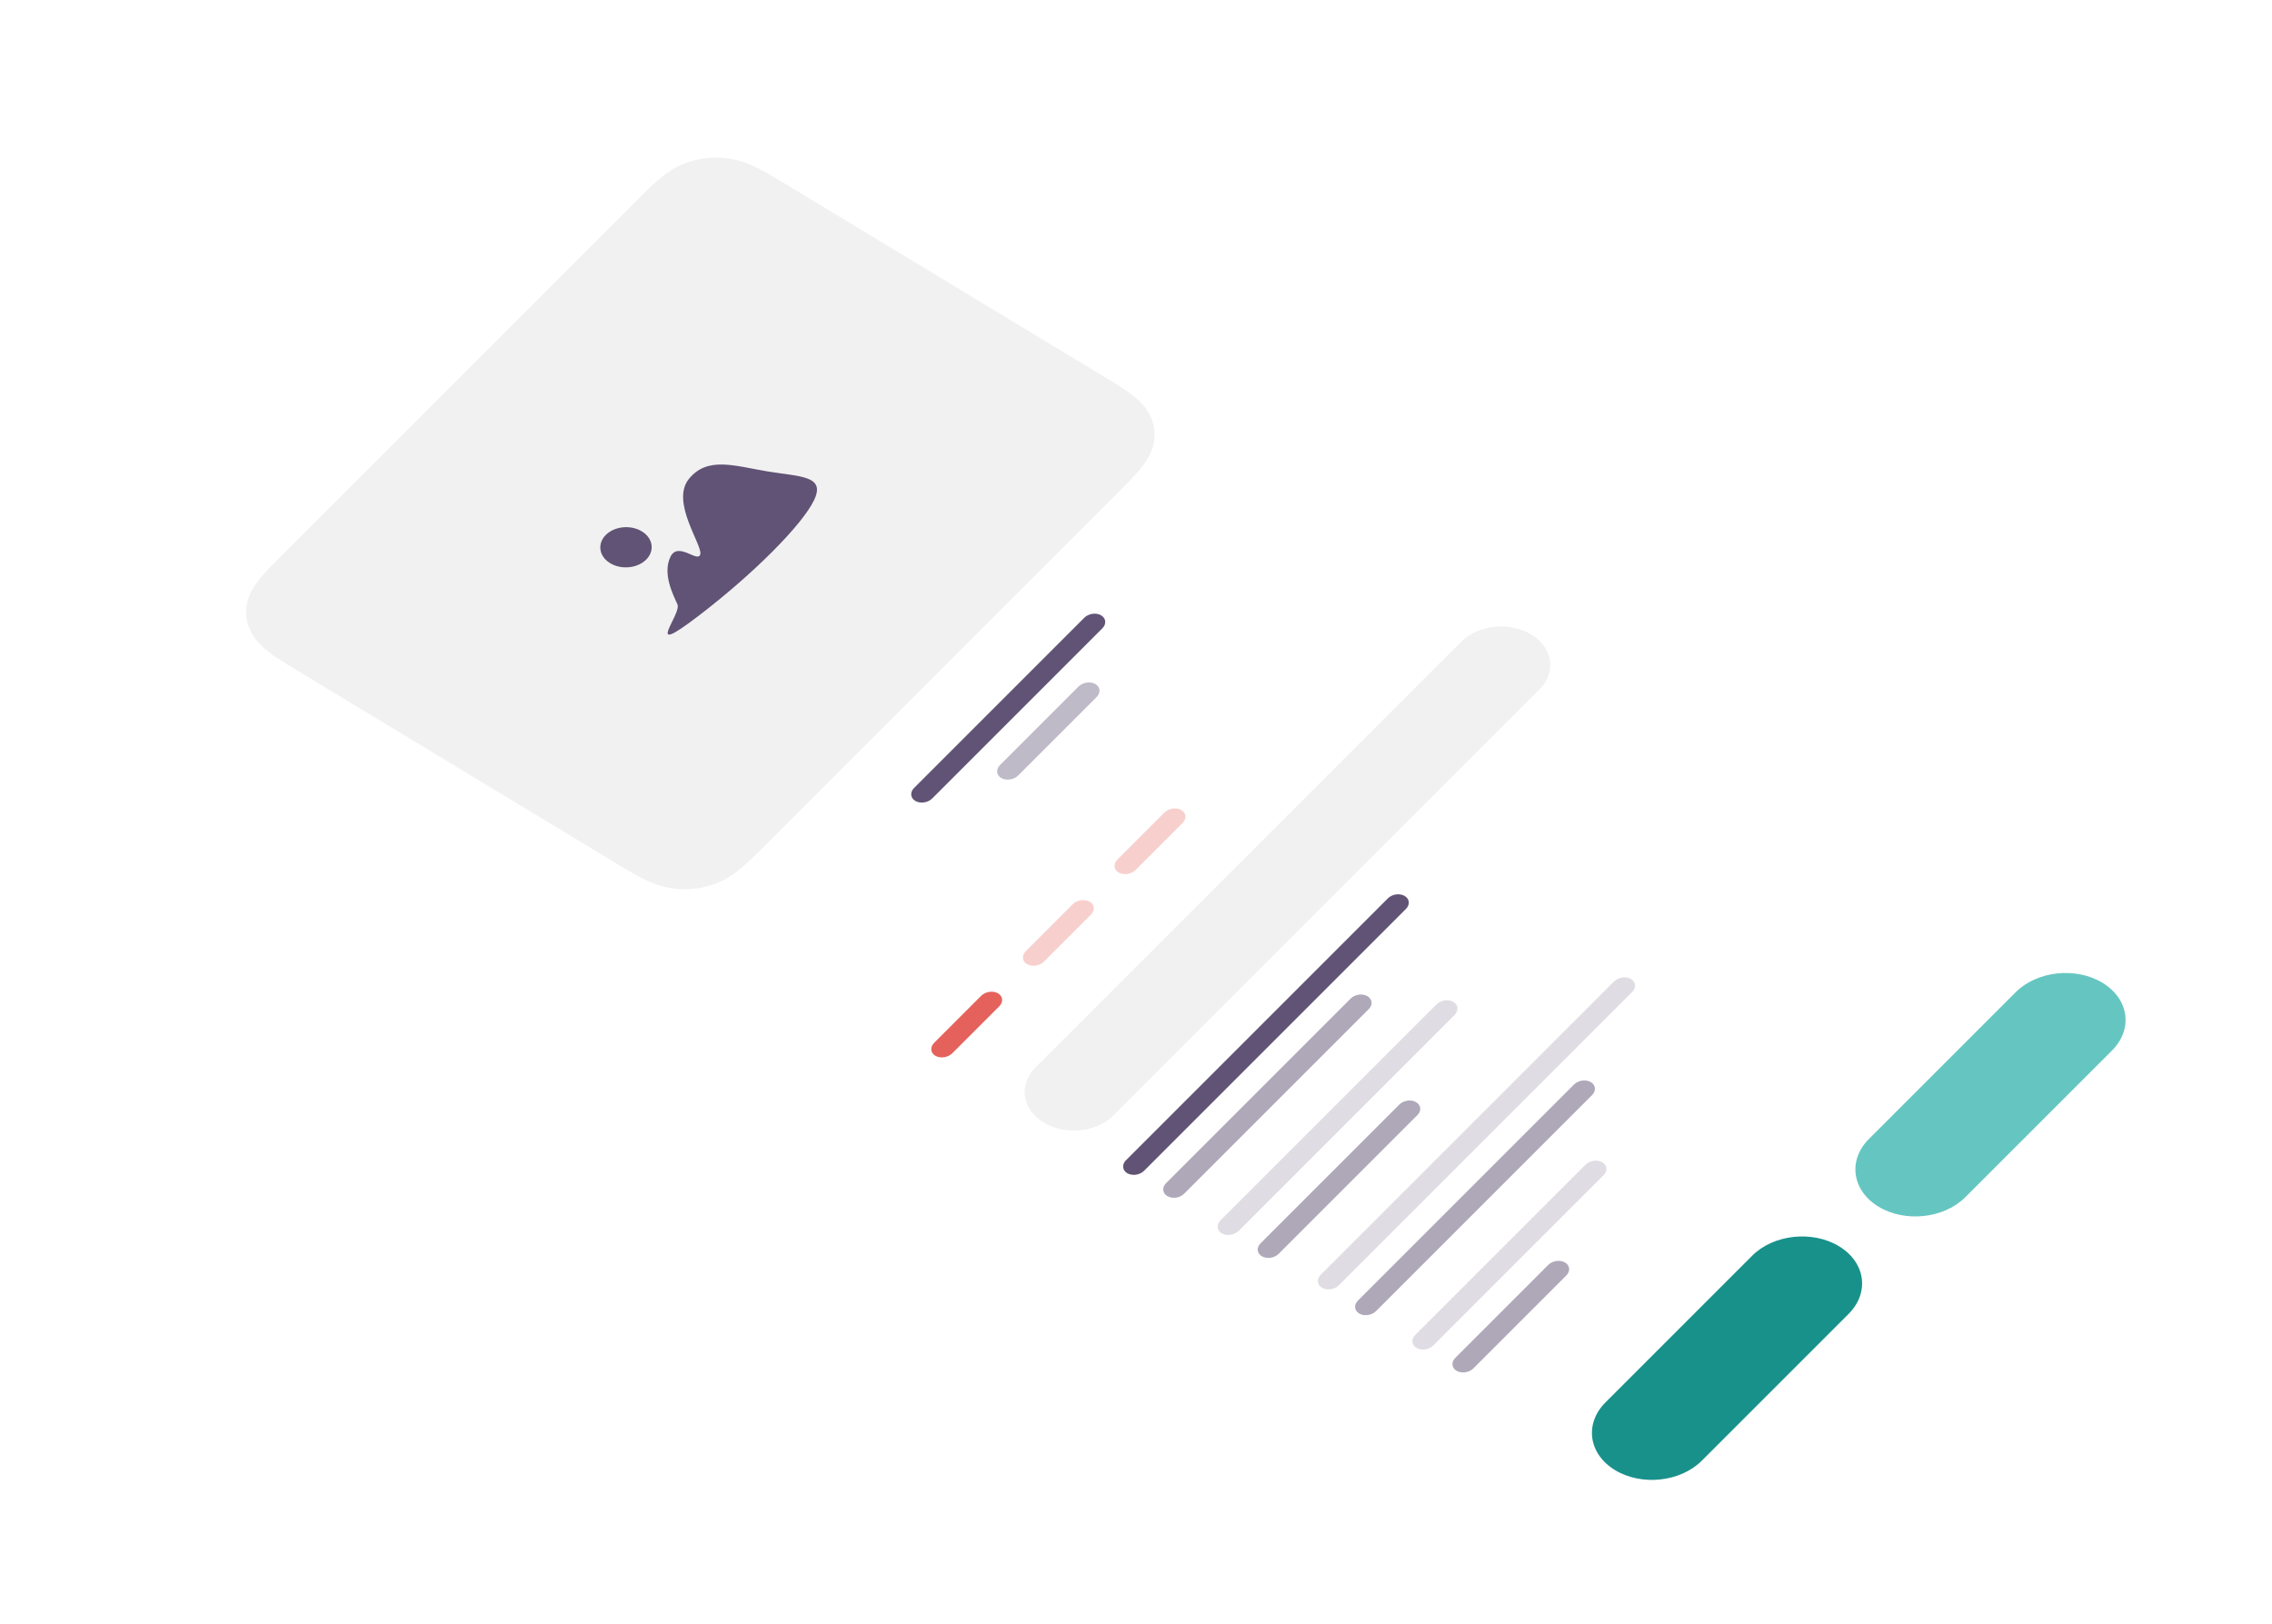<svg xmlns="http://www.w3.org/2000/svg" width="561" height="401" viewBox="0 0 561 401">
  <defs>
    <filter id="mockup-3-a" width="115.7%" height="111.2%" x="-7.8%" y="-5.6%" filterUnits="objectBoundingBox">
      <feOffset dy="4" in="SourceAlpha" result="shadowOffsetOuter1"/>
      <feGaussianBlur in="shadowOffsetOuter1" result="shadowBlurOuter1" stdDeviation="4.5"/>
      <feColorMatrix in="shadowBlurOuter1" result="shadowMatrixOuter1" values="0 0 0 0 0   0 0 0 0 0   0 0 0 0 0  0 0 0 0.5 0"/>
      <feMerge>
        <feMergeNode in="shadowMatrixOuter1"/>
        <feMergeNode in="SourceGraphic"/>
      </feMerge>
    </filter>
  </defs>
  <g fill="none" fill-rule="evenodd" filter="url(#mockup-3-a)" transform="rotate(-45 184.543 69.37)">
    <path fill="#FFF" d="M15.123,0 L194.313,0 C200.736,0 203.234,0.668 205.9,1.923 C208.566,3.177 210.876,5.018 212.726,7.363 C214.577,9.709 215.835,12.036 217.461,18.452 L323.44,436.548 C325.066,442.964 324.987,445.291 324.326,447.637 C323.665,449.982 322.289,451.823 320.259,453.077 C318.229,454.332 316.069,455 309.646,455 L130.456,455 C124.033,455 121.534,454.332 118.868,453.077 C116.202,451.823 113.893,449.982 112.042,447.637 C110.192,445.291 108.933,442.964 107.307,436.548 L1.328,18.452 C-0.298,12.036 -0.219,9.709 0.442,7.363 C1.104,5.018 2.48,3.177 4.51,1.923 C6.54,0.668 8.7,0 15.123,0 Z"/>
    <path fill="#F1F1F1" d="M53.085,32 L181.658,32 C188.88,32 191.684,32.752 194.671,34.164 C197.659,35.576 200.242,37.648 202.304,40.288 C204.367,42.928 205.764,45.546 207.543,52.767 L230.568,146.233 C232.347,153.454 232.24,156.072 231.478,158.712 C230.716,161.352 229.155,163.424 226.863,164.836 C224.57,166.248 222.137,167 214.915,167 L86.342,167 C79.12,167 76.316,166.248 73.329,164.836 C70.341,163.424 67.758,161.352 65.696,158.712 C63.633,156.072 62.236,153.454 60.457,146.233 L37.432,52.767 C35.653,45.546 35.76,42.928 36.522,40.288 C37.284,37.648 38.845,35.576 41.137,34.164 C43.43,32.752 45.863,32 53.085,32 Z"/>
    <path fill="#615375" d="M115.472 85C112.41 85 110.54 87.543 111.299 90.678 112.057 93.812 115.157 96.355 118.22 96.355 121.282 96.355 123.152 93.812 122.393 90.678 121.635 87.543 118.535 85 115.472 85zM154.725 102.033C149.98 95.372 146.937 88.948 139.73 89.731 132.524 90.514 130.612 103.633 128.601 104.872 126.589 106.111 127.075 98.563 122.834 100.14 118.592 101.717 116.822 107.042 115.878 109.603 114.933 112.165 100.048 112.958 117.251 115.281 134.455 117.603 151.533 117.543 157.931 115.281 164.329 113.019 159.47 108.694 154.725 102.033zM125.117 183L184.552 183C186.044 183 187.551 184.119 187.919 185.5 188.286 186.881 187.375 188 185.883 188L126.448 188C124.956 188 123.449 186.881 123.081 185.5 122.714 184.119 123.625 183 125.117 183z"/>
    <path fill="#615375" d="M144.145,194 L171.507,194 C173.018,194 174.545,195.119 174.918,196.5 C175.29,197.881 174.367,199 172.855,199 L145.493,199 C143.982,199 142.455,197.881 142.082,196.5 C141.71,195.119 142.633,194 144.145,194 Z" opacity=".4"/>
    <path fill="#E5625C" d="M84.139,231 L100.516,231 C102.023,231 103.546,232.119 103.918,233.5 C104.289,234.881 103.368,236 101.861,236 L85.484,236 C83.977,236 82.454,234.881 82.082,233.5 C81.711,232.119 82.632,231 84.139,231 Z"/>
    <path fill="#E5625C" d="M116.139 231L132.516 231C134.023 231 135.546 232.119 135.918 233.5 136.289 234.881 135.368 236 133.861 236L117.484 236C115.977 236 114.454 234.881 114.082 233.5 113.711 232.119 114.632 231 116.139 231zM148.139 231L164.516 231C166.023 231 167.546 232.119 167.918 233.5 168.289 234.881 167.368 236 165.861 236L149.484 236C147.977 236 146.454 234.881 146.082 233.5 145.711 232.119 146.632 231 148.139 231z" opacity=".3"/>
    <path fill="#19918B" d="M138.566,411 L189.792,411 C197.238,411 204.76,417.044 206.594,424.5 C208.428,431.956 203.879,438 196.434,438 L145.208,438 C137.762,438 130.24,431.956 128.406,424.5 C126.572,417.044 131.121,411 138.566,411 Z"/>
    <path fill="#65C6C1" d="M230.566,411 L281.792,411 C289.238,411 296.76,417.044 298.594,424.5 C300.428,431.956 295.879,438 288.434,438 L237.208,438 C229.762,438 222.24,431.956 220.406,424.5 C218.572,417.044 223.121,411 230.566,411 Z"/>
    <path fill="#615375" d="M97.108,285 L188.566,285 C190.052,285 191.553,286.119 191.919,287.5 C192.285,288.881 191.377,290 189.892,290 L98.434,290 C96.948,290 95.447,288.881 95.081,287.5 C94.715,286.119 95.623,285 97.108,285 Z"/>
    <path fill="#615375" d="M103.112 312L178.56 312C180.049 312 181.552 313.119 181.919 314.5 182.285 315.881 181.376 317 179.888 317L104.44 317C102.951 317 101.448 315.881 101.081 314.5 100.715 313.119 101.624 312 103.112 312zM111.113 339L213.559 339C215.048 339 216.552 340.119 216.919 341.5 217.286 342.881 216.376 344 214.887 344L112.441 344C110.952 344 109.448 342.881 109.081 341.5 108.714 340.119 109.624 339 111.113 339zM117.117 366L176.552 366C178.044 366 179.551 367.119 179.919 368.5 180.286 369.881 179.375 371 177.883 371L118.448 371C116.956 371 115.449 369.881 115.081 368.5 114.714 367.119 115.625 366 117.117 366z" opacity=".2"/>
    <path fill="#615375" d="M120.118 377L152.55 377C154.043 377 155.551 378.119 155.919 379.5 156.286 380.881 155.374 382 153.882 382L121.45 382C119.957 382 118.449 380.881 118.081 379.5 117.714 378.119 118.626 377 120.118 377zM113.112 350L188.56 350C190.049 350 191.552 351.119 191.919 352.5 192.285 353.881 191.376 355 189.888 355L114.44 355C112.951 355 111.448 353.881 111.081 352.5 110.715 351.119 111.624 350 113.112 350zM106.11 323L154.564 323C156.051 323 157.553 324.119 157.919 325.5 158.285 326.881 157.377 328 155.89 328L107.436 328C105.949 328 104.447 326.881 104.081 325.5 103.715 324.119 104.623 323 106.11 323z" opacity=".5"/>
    <path fill="#F1F1F1" d="M97.477,253 L246.194,253 C252.167,253 258.203,257.925 259.674,264 C261.146,270.075 257.496,275 251.523,275 L102.806,275 C96.833,275 90.797,270.075 89.326,264 C87.854,257.925 91.504,253 97.477,253 Z"/>
    <path fill="#615375" d="M100.105,296 L164.571,296 C166.055,296 167.554,297.119 167.919,298.5 C168.284,299.881 167.378,301 165.895,301 L101.429,301 C99.945,301 98.446,299.881 98.081,298.5 C97.716,297.119 98.622,296 100.105,296 Z" opacity=".5"/>
  </g>
</svg>
